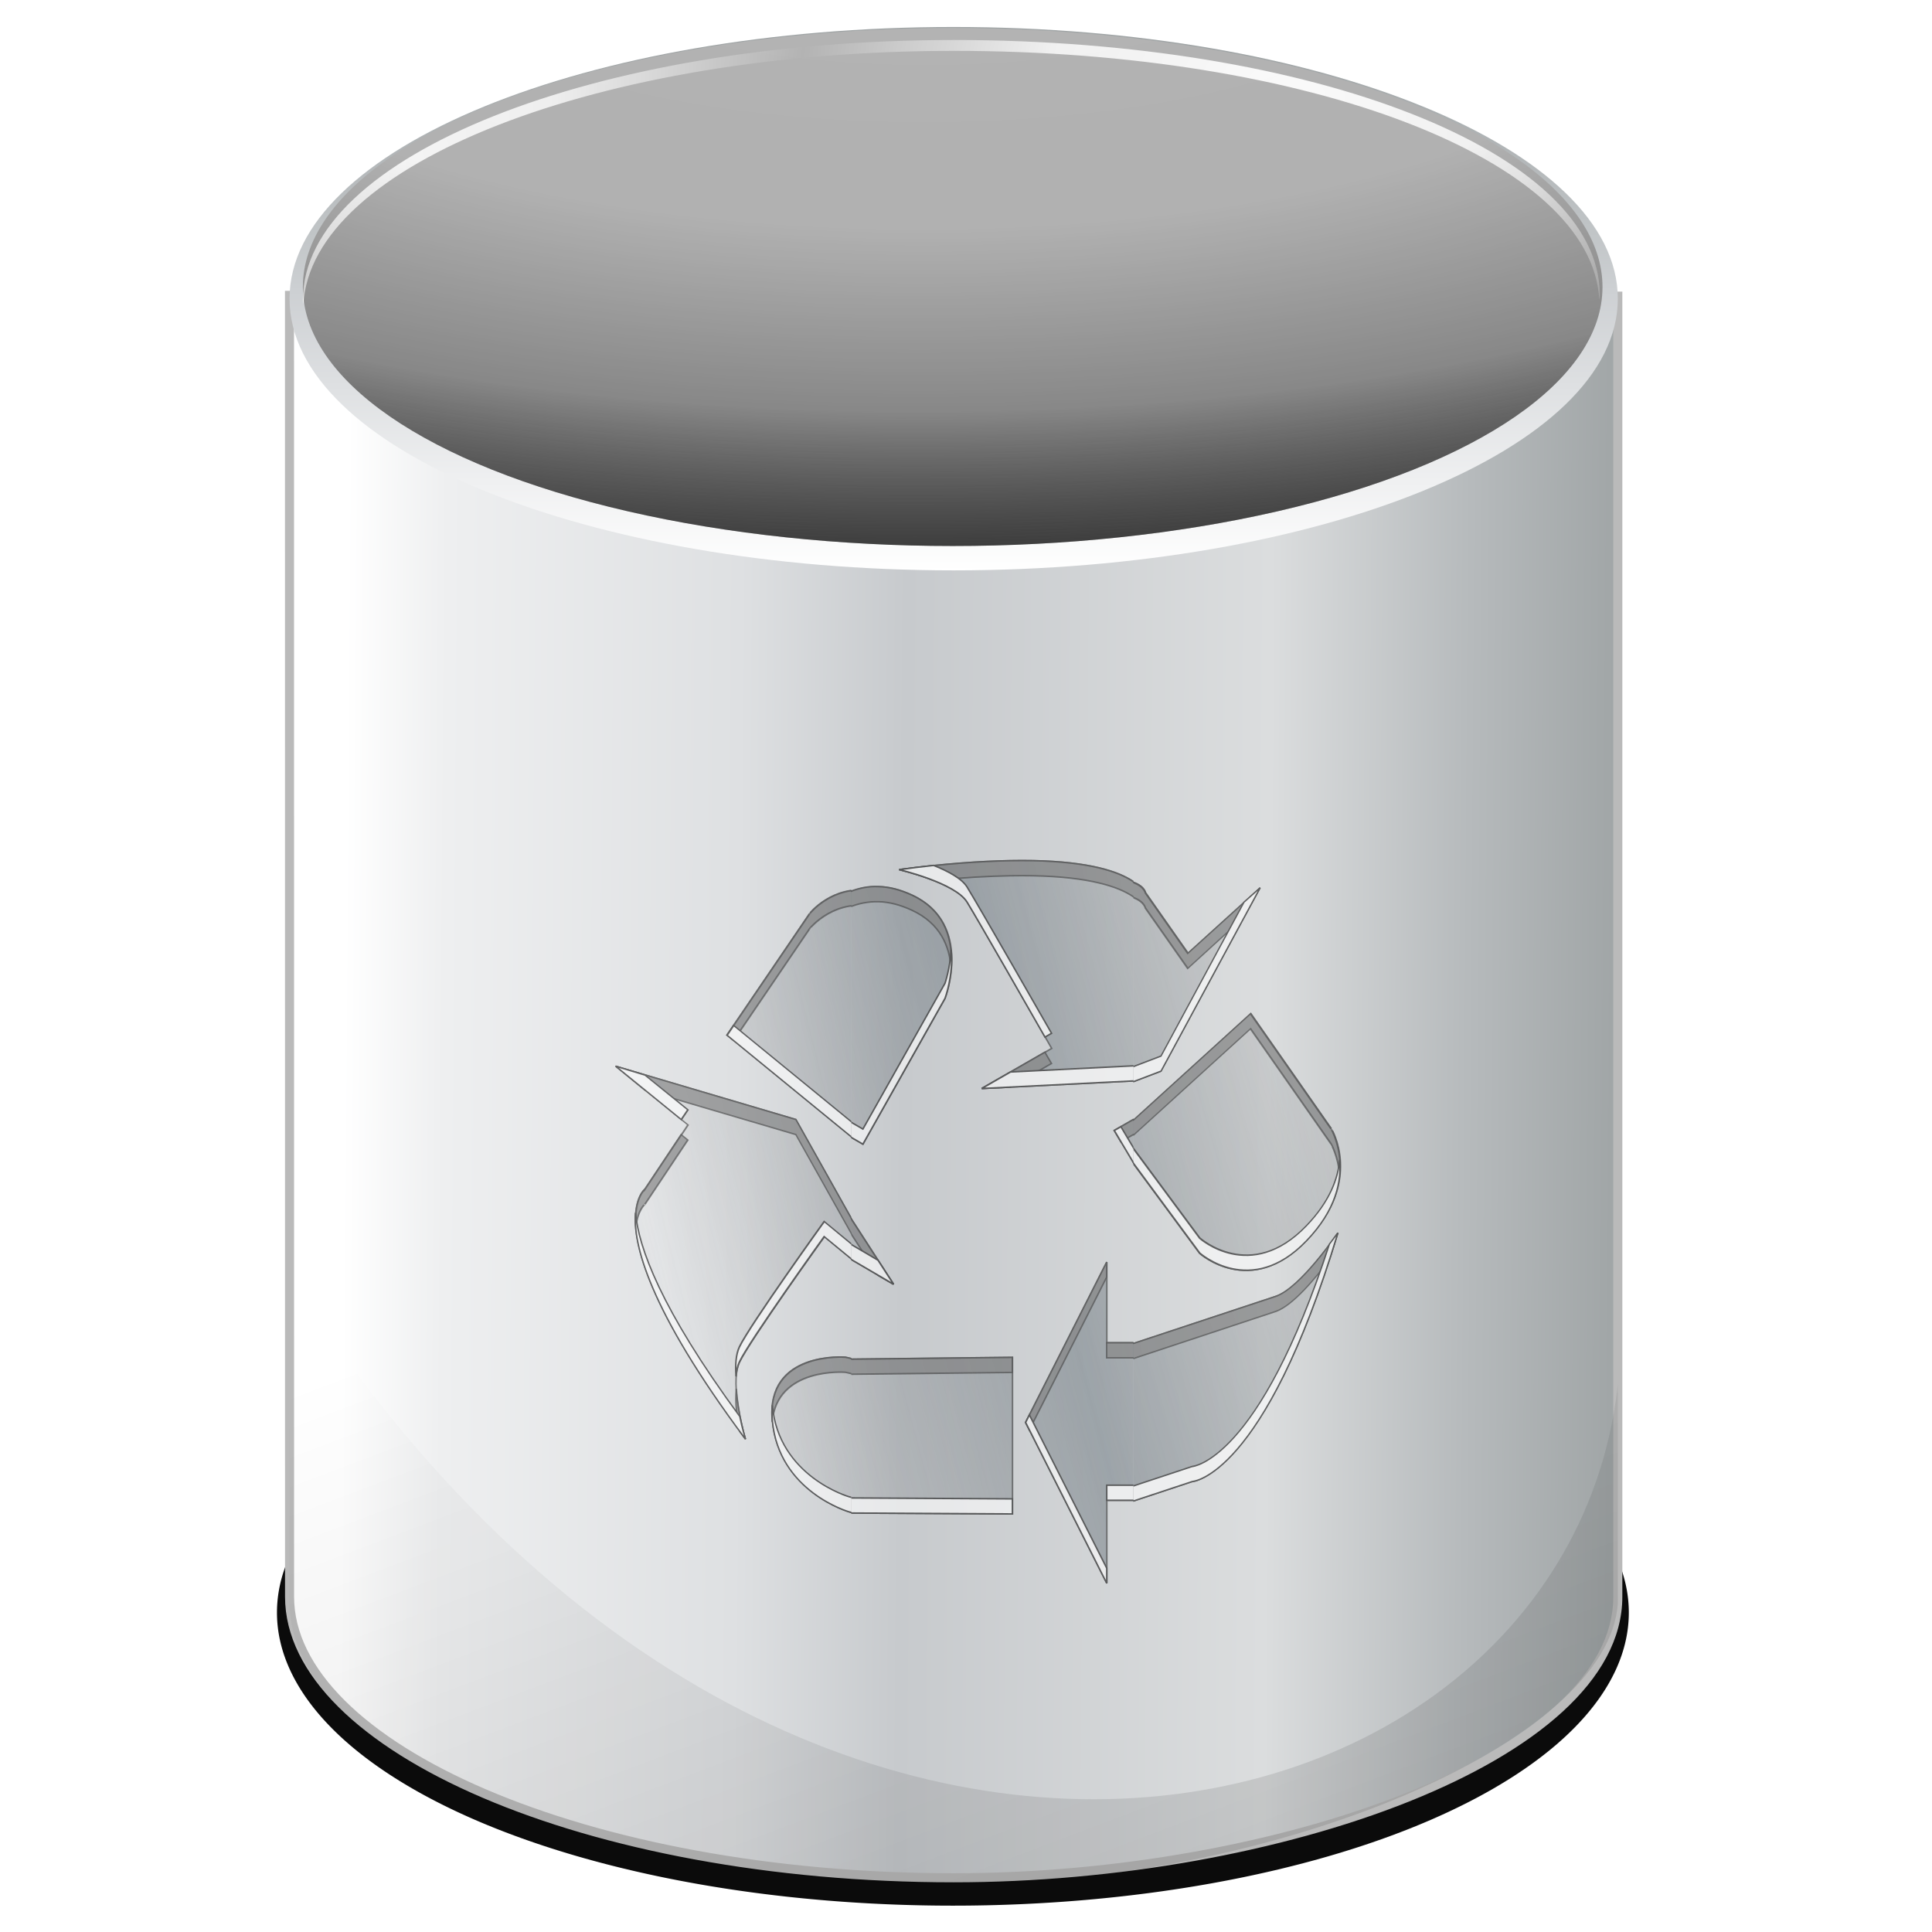 <?xml version="1.0" encoding="UTF-8" standalone="no"?>
<!-- Created with Inkscape (http://www.inkscape.org/) -->
<svg
   xmlns:dc="http://purl.org/dc/elements/1.1/"
   xmlns:cc="http://creativecommons.org/ns#"
   xmlns:rdf="http://www.w3.org/1999/02/22-rdf-syntax-ns#"
   xmlns:svg="http://www.w3.org/2000/svg"
   xmlns="http://www.w3.org/2000/svg"
   xmlns:xlink="http://www.w3.org/1999/xlink"
   xmlns:sodipodi="http://sodipodi.sourceforge.net/DTD/sodipodi-0.dtd"
   xmlns:inkscape="http://www.inkscape.org/namespaces/inkscape"
   width="128"
   height="128"
   id="svg13875"
   sodipodi:version="0.32"
   inkscape:version="0.46"
   version="1.0"
   sodipodi:docbase="/home/elmar/projekte/ImageMetadataViewer/src/de/elmar_baumann/imv/resource/icons/"
   sodipodi:docname="icon_rejected.svg"
   inkscape:output_extension="org.inkscape.output.svg.inkscape"
   inkscape:export-filename="/home/elmar/projekte/ImageMetadataViewer/src/de/elmar_baumann/imv/resource/icons/icon_rejected.png"
   inkscape:export-xdpi="11.25"
   inkscape:export-ydpi="11.25">
  <defs
     id="defs13877">
    <inkscape:perspective
       sodipodi:type="inkscape:persp3d"
       inkscape:vp_x="0 : 64 : 1"
       inkscape:vp_y="0 : 1000 : 0"
       inkscape:vp_z="128 : 64 : 1"
       inkscape:persp3d-origin="64 : 42.666667 : 1"
       id="perspective121" />
    <linearGradient
       y2="142.493"
       x2="181.016"
       y1="0"
       x1="181.016"
       gradientUnits="userSpaceOnUse"
       id="linearGradient3340">
      <stop
         id="stop3342"
         style="stop-color:#9fa4a5;stop-opacity:1;"
         offset="0" />
      <stop
         offset="0.124"
         style="stop-color:#b6babc;stop-opacity:1;"
         id="stop3344" />
      <stop
         id="stop3347"
         style="stop-color:#dbddde;stop-opacity:1;"
         offset="0.279" />
      <stop
         id="stop3349"
         style="stop-color:#c7cacd;stop-opacity:1;"
         offset="0.564" />
      <stop
         offset="0.693"
         style="stop-color:#dee0e2;stop-opacity:1;"
         id="stop3353" />
      <stop
         id="stop3355"
         style="stop-color:#eeeff0;stop-opacity:1;"
         offset="0.922" />
      <stop
         id="stop3351"
         style="stop-color:#ffffff;stop-opacity:1;"
         offset="1" />
    </linearGradient>
    <linearGradient
       id="linearGradient4393">
      <stop
         style="stop-color:#495761;stop-opacity:0.858;"
         offset="0"
         id="stop4395" />
      <stop
         style="stop-color:#555555;stop-opacity:0"
         offset="1"
         id="stop4397" />
    </linearGradient>
    <linearGradient
       id="linearGradient4307">
      <stop
         style="stop-color:#000000;stop-opacity:0;"
         offset="0"
         id="stop4309" />
      <stop
         id="stop4315"
         offset="0.5"
         style="stop-color:#000000;stop-opacity:0.025;" />
      <stop
         style="stop-color:#000000;stop-opacity:0.251;"
         offset="0.75"
         id="stop4317" />
      <stop
         style="stop-color:#2d2d2d;stop-opacity:1;"
         offset="1"
         id="stop4311" />
    </linearGradient>
    <linearGradient
       id="linearGradient4273">
      <stop
         style="stop-color:#ffffff;stop-opacity:1;"
         offset="0"
         id="stop4275" />
      <stop
         id="stop4474"
         offset="0.5"
         style="stop-color:#ffffff;stop-opacity:0.844;" />
      <stop
         style="stop-color:#ffffff;stop-opacity:0;"
         offset="1"
         id="stop4277" />
    </linearGradient>
    <linearGradient
       inkscape:collect="always"
       id="linearGradient4034">
      <stop
         style="stop-color:#000000;stop-opacity:1;"
         offset="0"
         id="stop4036" />
      <stop
         style="stop-color:#000000;stop-opacity:0;"
         offset="1"
         id="stop4038" />
    </linearGradient>
    <linearGradient
       id="linearGradient3207">
      <stop
         style="stop-color:#ffffff;stop-opacity:1;"
         offset="0"
         id="stop3209" />
      <stop
         style="stop-color:#ffffff;stop-opacity:0;"
         offset="1"
         id="stop3211" />
    </linearGradient>
    <linearGradient
       style="fill-opacity:1.0;fill:url(#linearGradient4680)"
       y2="291.213"
       x2="212.952"
       y1="252.209"
       x1="431.973"
       gradientUnits="userSpaceOnUse"
       id="linearGradient5228">
      <stop
         id="stop5230"
         style="stop-color:#555555;stop-opacity:0.759;"
         offset="0" />
      <stop
         id="stop5232"
         style="stop-color:#666666;stop-opacity:0.241;"
         offset="0.5" />
      <stop
         id="stop5234"
         style="stop-color:#333333;stop-opacity:0.81;"
         offset="0.899" />
    </linearGradient>
    <linearGradient
       id="XMLID_9_"
       gradientUnits="userSpaceOnUse"
       x1="103.431"
       y1="21.28"
       x2="24.57"
       y2="21.28"
       gradientTransform="translate(828,86.72)">
      <stop
         offset="0"
         style="stop-color:#1c1c1c;stop-opacity:1;"
         id="stop2429" />
      <stop
         offset="0.123"
         style="stop-color:#d9d9d9;stop-opacity:1;"
         id="stop2431" />
      <stop
         offset="0.276"
         style="stop-color:#a4a4a4;stop-opacity:1;"
         id="stop2433" />
      <stop
         id="stop4269"
         style="stop-color:#bbbbbb;stop-opacity:1;"
         offset="0.339" />
      <stop
         offset="0.402"
         style="stop-color:#b7b7b7;stop-opacity:1;"
         id="stop2435" />
      <stop
         offset="0.67"
         style="stop-color:#707070;stop-opacity:1;"
         id="stop2437" />
      <stop
         offset="1"
         style="stop-color:#b5b5b5;stop-opacity:1;"
         id="stop2439" />
    </linearGradient>
    <filter
       id="AI_Sfocatura_4">
      <feGaussianBlur
         stdDeviation="4"
         id="feGaussianBlur9" />
    </filter>
    <linearGradient
       id="linearGradient3699">
      <stop
         id="stop3701"
         offset="0"
         style="stop-color:#ffffff;stop-opacity:1;" />
      <stop
         id="stop3703"
         offset="1"
         style="stop-color:#ffffff;stop-opacity:0;" />
    </linearGradient>
    <linearGradient
       id="XMLID_24_"
       gradientUnits="userSpaceOnUse"
       x1="181.016"
       y1="0"
       x2="181.016"
       y2="142.493">
      <stop
         offset="0"
         style="stop-color:#9fa4a5;stop-opacity:1;"
         id="stop60" />
      <stop
         id="stop3336"
         style="stop-color:#b6babc;stop-opacity:1;"
         offset="0.227" />
      <stop
         offset="0.341"
         style="stop-color:#c1c5c7;stop-opacity:1;"
         id="stop3338" />
      <stop
         offset="0.455"
         style="stop-color:#cdd0d3;stop-opacity:1;"
         id="stop62" />
      <stop
         offset="1"
         style="stop-color:#ffffff;stop-opacity:1;"
         id="stop64" />
    </linearGradient>
    <linearGradient
       inkscape:collect="always"
       xlink:href="#XMLID_9_"
       id="linearGradient2339"
       gradientUnits="userSpaceOnUse"
       x1="355.757"
       y1="68"
       x2="18.556"
       y2="68" />
    <radialGradient
       inkscape:collect="always"
       xlink:href="#linearGradient3699"
       id="radialGradient3362"
       gradientUnits="userSpaceOnUse"
       gradientTransform="matrix(0.517,0,0,2.85,50.509,-495.841)"
       cx="104.53"
       cy="249.748"
       fx="104.53"
       fy="249.748"
       r="58.048" />
    <radialGradient
       inkscape:collect="always"
       xlink:href="#linearGradient3207"
       id="radialGradient19659"
       cx="39.005"
       cy="45.136"
       fx="39.005"
       fy="45.136"
       r="2"
       gradientTransform="matrix(1,0,0,13,0,-552)"
       gradientUnits="userSpaceOnUse" />
    <clipPath
       clipPathUnits="userSpaceOnUse"
       id="clipPath4108">
      <path
         style="fill:url(#linearGradient4112);fill-opacity:1"
         d="M 108,104 C 107.468,113.178 85.431,122.621 64,122.621 C 39.712,122.621 20.001,113.936 20,104 L 19.995,17.783 L 108,17.831 L 108,104 z"
         id="path4110"
         sodipodi:nodetypes="cssccc" />
    </clipPath>
    <filter
       inkscape:collect="always"
       id="filter4301">
      <feGaussianBlur
         inkscape:collect="always"
         stdDeviation="0.282"
         id="feGaussianBlur4303" />
    </filter>
    <radialGradient
       inkscape:collect="always"
       xlink:href="#linearGradient4307"
       id="radialGradient4313"
       cx="175.894"
       cy="-67.7"
       fx="177.797"
       fy="-130.232"
       r="162.459"
       gradientTransform="matrix(2.31,0,0,0.75,-235.121,67.92)"
       gradientUnits="userSpaceOnUse" />
    <filter
       inkscape:collect="always"
       id="filter3916">
      <feGaussianBlur
         inkscape:collect="always"
         stdDeviation="0.932"
         id="feGaussianBlur3918" />
    </filter>
    <filter
       inkscape:collect="always"
       x="-0.042"
       width="1.085"
       y="-0.127"
       height="1.254"
       id="filter4044">
      <feGaussianBlur
         inkscape:collect="always"
         stdDeviation="1.442"
         id="feGaussianBlur4046" />
    </filter>
    <clipPath
       clipPathUnits="userSpaceOnUse"
       id="clipPath4105">
      <rect
         style="opacity:1;fill:#000000;fill-opacity:0.955;stroke:none;stroke-width:1;stroke-linecap:round;stroke-linejoin:miter;stroke-miterlimit:4;stroke-dasharray:none;stroke-dashoffset:4.15;stroke-opacity:1"
         id="rect4107"
         width="18.693"
         height="105.56"
         x="-163.687"
         y="18.388"
         rx="1.097"
         ry="0.072" />
    </clipPath>
    <clipPath
       clipPathUnits="userSpaceOnUse"
       id="clipPath4109">
      <rect
         ry="0.072"
         rx="1.097"
         y="18.388"
         x="-144.994"
         height="105.56"
         width="18.693"
         id="rect4111"
         style="opacity:1;fill:#000000;fill-opacity:0.955;stroke:none;stroke-width:1;stroke-linecap:round;stroke-linejoin:miter;stroke-miterlimit:4;stroke-dasharray:none;stroke-dashoffset:4.15;stroke-opacity:1" />
    </clipPath>
    <clipPath
       clipPathUnits="userSpaceOnUse"
       id="clipPath4113">
      <rect
         style="opacity:1;fill:#000000;fill-opacity:0.955;stroke:none;stroke-width:1;stroke-linecap:round;stroke-linejoin:miter;stroke-miterlimit:4;stroke-dasharray:none;stroke-dashoffset:4.15;stroke-opacity:1"
         id="rect4115"
         width="18.693"
         height="105.56"
         x="-126.301"
         y="18.388"
         rx="1.097"
         ry="0.072" />
    </clipPath>
    <linearGradient
       inkscape:collect="always"
       xlink:href="#linearGradient4393"
       id="linearGradient4150"
       gradientUnits="userSpaceOnUse"
       spreadMethod="reflect"
       x1="-132.309"
       y1="72.059"
       x2="-107.104"
       y2="65.305" />
    <linearGradient
       inkscape:collect="always"
       xlink:href="#linearGradient4393"
       id="linearGradient4152"
       gradientUnits="userSpaceOnUse"
       spreadMethod="reflect"
       x1="-132.309"
       y1="72.059"
       x2="-107.104"
       y2="65.305" />
    <linearGradient
       inkscape:collect="always"
       xlink:href="#linearGradient4393"
       id="linearGradient4154"
       gradientUnits="userSpaceOnUse"
       spreadMethod="reflect"
       x1="-132.309"
       y1="72.059"
       x2="-107.104"
       y2="65.305" />
    <linearGradient
       inkscape:collect="always"
       xlink:href="#linearGradient4034"
       id="linearGradient4244"
       gradientUnits="userSpaceOnUse"
       x1="221.04"
       y1="507.973"
       x2="57.036"
       y2="75.506" />
    <radialGradient
       inkscape:collect="always"
       xlink:href="#linearGradient4273"
       id="radialGradient4339"
       gradientUnits="userSpaceOnUse"
       gradientTransform="matrix(0.76,9.598481e-3,-8.5005182e-3,0.673,19.825,14.671)"
       spreadMethod="reflect"
       cx="86.475"
       cy="-12.897"
       fx="86.475"
       fy="-12.897"
       r="42.959" />
    <linearGradient
       inkscape:collect="always"
       xlink:href="#XMLID_24_"
       id="linearGradient4349"
       gradientUnits="userSpaceOnUse"
       gradientTransform="matrix(0.252,0,0,0.253,17.604,1.788)"
       x1="181.016"
       y1="7.807"
       x2="181.016"
       y2="142.494" />
    <linearGradient
       inkscape:collect="always"
       xlink:href="#linearGradient5228"
       id="linearGradient4352"
       gradientUnits="userSpaceOnUse"
       gradientTransform="matrix(0.246,0,0,0.245,18.64,3.788)"
       x1="6.275"
       y1="142.494"
       x2="355.757"
       y2="142.494" />
    <linearGradient
       inkscape:collect="always"
       xlink:href="#linearGradient3340"
       id="linearGradient4359"
       gradientUnits="userSpaceOnUse"
       gradientTransform="matrix(0.252,0,0,0.253,17.604,88.408)"
       x1="356.948"
       y1="34.622"
       x2="19.775"
       y2="32.314" />
    <linearGradient
       id="linearGradient3880"
       inkscape:collect="always">
      <stop
         id="stop3882"
         offset="0"
         style="stop-color:black;stop-opacity:1;" />
      <stop
         id="stop3884"
         offset="1"
         style="stop-color:black;stop-opacity:0;" />
    </linearGradient>
    <linearGradient
       inkscape:collect="always"
       xlink:href="#linearGradient3880"
       id="linearGradient7073"
       gradientUnits="userSpaceOnUse"
       x1="53.777"
       y1="53.014"
       x2="34.244"
       y2="148.634" />
    <linearGradient
       inkscape:collect="always"
       xlink:href="#linearGradient3880"
       id="linearGradient7358"
       gradientUnits="userSpaceOnUse"
       x1="53.777"
       y1="53.014"
       x2="34.244"
       y2="148.634" />
  </defs>
  <sodipodi:namedview
     id="base"
     pagecolor="#ffffff"
     bordercolor="#666666"
     borderopacity="1.0"
     gridtolerance="50"
     guidetolerance="10"
     objecttolerance="10"
     inkscape:pageopacity="0.0"
     inkscape:pageshadow="2"
     inkscape:zoom="2.0029742"
     inkscape:cx="-19.595245"
     inkscape:cy="80.103416"
     inkscape:document-units="px"
     inkscape:current-layer="layer1"
     width="128px"
     height="128px"
     inkscape:window-width="1280"
     inkscape:window-height="940"
     inkscape:window-x="132"
     inkscape:window-y="83"
     showguides="true"
     inkscape:guide-bbox="true"
     showgrid="false"
     inkscape:grid-bbox="false"
     inkscape:grid-points="true"
     inkscape:showpageshadow="false">
    <inkscape:grid
       type="xygrid"
       id="grid2831"
       spacingx="4px"
       spacingy="4px"
       empspacing="2" />
    <inkscape:grid
       id="GridFromPre046Settings"
       type="xygrid"
       originx="0px"
       originy="0px"
       spacingx="4px"
       spacingy="4px"
       color="#0000ff"
       empcolor="#0000ff"
       opacity="0.2"
       empopacity="0.4"
       empspacing="0" />
  </sodipodi:namedview>
  <g
     inkscape:label="Layer 1"
     inkscape:groupmode="layer"
     id="layer1"
     style="display:inline">
    <g
       style="opacity:0.8;fill:url(#radialGradient3362);fill-opacity:1;filter:url(#AI_Sfocatura_4)"
       id="g3342"
       transform="matrix(-0.195,0,0,0.232,306.023,-15.796)">
      <linearGradient
         y2="210.496"
         x2="177.47"
         y1="279.502"
         x1="15.453"
         gradientUnits="userSpaceOnUse"
         id="linearGradient3344">
        <stop
           id="stop3346"
           style="stop-color:#000000;fill-opacity:1.0;fill:url(#radialGradient3697)"
           offset="0.047" />
        <stop
           id="stop3348"
           style="stop-color:#353535;fill-opacity:1.0;fill:url(#radialGradient3697)"
           offset="0.19" />
        <stop
           id="stop3350"
           style="stop-color:#838383;fill-opacity:1.0;fill:url(#radialGradient3697)"
           offset="0.417" />
        <stop
           id="stop3352"
           style="stop-color:#BDBDBD;fill-opacity:1.0;fill:url(#radialGradient3697)"
           offset="0.605" />
        <stop
           id="stop3354"
           style="stop-color:#E1E1E1;fill-opacity:1.0;fill:url(#radialGradient3697)"
           offset="0.743" />
        <stop
           id="stop3356"
           style="stop-color:#EEEEEE;fill-opacity:1.0;fill:url(#radialGradient3697)"
           offset="0.817" />
        <stop
           id="stop3358"
           style="stop-color:#000000;fill-opacity:1.0;fill:url(#radialGradient3697)"
           offset="1" />
      </linearGradient>
    </g>
    <path
       sodipodi:type="arc"
       style="opacity:1;fill:url(#radialGradient19659);fill-opacity:1;fill-rule:evenodd;stroke:none;stroke-width:3;stroke-linecap:round;stroke-linejoin:round;stroke-miterlimit:4;stroke-dasharray:none;stroke-opacity:1"
       id="path19270"
       sodipodi:cx="36"
       sodipodi:cy="46"
       sodipodi:rx="0"
       sodipodi:ry="26"
       d="M 36,46 A 0,26 0 1 1 36,46 A 0,26 0 1 1 36,46 z"
       transform="matrix(0.465,0.355,-0.806,0.83,106.337,-22.984)" />
    <path
       sodipodi:type="arc"
       style="fill:#000000;fill-opacity:0.955;stroke:none;stroke-width:1;stroke-linecap:round;stroke-linejoin:miter;stroke-miterlimit:4;stroke-dasharray:none;stroke-dashoffset:4.15;stroke-opacity:1;filter:url(#filter4044)"
       id="path3922"
       sodipodi:cx="60.820847"
       sodipodi:cy="110.8877"
       sodipodi:rx="40.822128"
       sodipodi:ry="13.607376"
       d="M 101.643,110.888 A 40.822,13.607 0 1 1 19.999,110.888 A 40.822,13.607 0 1 1 101.643,110.888 z"
       transform="matrix(1.097,0,0,1.427,-3.589,-51.4)" />
    <path
       sodipodi:nodetypes="csssc"
       id="path4081"
       d="M 106.184,21.257 C 106.184,30.9 86.92,38.727 63.184,38.727 C 39.448,38.727 20.184,30.9 20.184,21.257 C 20.184,11.614 39.434,3.788 63.17,3.788 C 86.906,3.788 106.184,11.614 106.184,21.257 z"
       style="fill:url(#linearGradient4352);fill-opacity:1" />
    <path
       sodipodi:nodetypes="cssccc"
       id="path2821"
       d="M 107.184,105.788 C 107.184,116.424 84.615,124.408 63.184,124.408 C 38.896,124.408 19.185,115.724 19.184,105.788 L 19.18,19.57 L 107.184,19.619 L 107.184,105.788 z"
       style="fill:url(#linearGradient4359);fill-opacity:1;stroke:#bababa;stroke-width:0.6;stroke-miterlimit:4;stroke-dasharray:none;stroke-opacity:1" />
    <path
       style="fill:url(#linearGradient4349);fill-opacity:1"
       d="M 107.184,19.788 C 107.184,29.724 87.472,37.788 63.184,37.788 C 38.896,37.788 19.184,29.724 19.184,19.788 C 19.184,9.852 38.881,1.788 63.169,1.788 C 87.457,1.788 107.184,9.852 107.184,19.788 z"
       id="ellipse2523"
       sodipodi:nodetypes="csssc" />
    <ellipse
       transform="matrix(0.265,0,0,0.286,15.148,-0.434)"
       cx="181.016"
       cy="68"
       rx="162.459"
       ry="60"
       id="ellipse83"
       style="fill:url(#linearGradient2339)"
       sodipodi:cx="181.01601"
       sodipodi:cy="68"
       sodipodi:rx="162.459"
       sodipodi:ry="60" />
    <path
       style="fill:url(#radialGradient4339);fill-opacity:1;stroke:none;filter:url(#filter4301)"
       d="M 63.197,2.65 C 39.4,2.65 20.072,10.361 20.072,19.838 C 20.072,19.954 20.098,20.065 20.104,20.181 C 20.57,10.866 39.692,3.369 63.197,3.369 C 86.702,3.369 105.493,10.566 105.96,19.881 C 105.966,19.765 105.991,19.654 105.991,19.538 C 105.991,10.061 86.995,2.65 63.197,2.65 z"
       id="ellipse4005"
       sodipodi:nodetypes="cscscsc" />
    <path
       style="fill:url(#linearGradient4244);fill-opacity:1;fill-rule:evenodd;stroke:none;stroke-width:1px;stroke-linecap:butt;stroke-linejoin:miter;stroke-opacity:1;filter:url(#filter3916)"
       d="M 14.849,103.958 C 33.935,149.33 113.592,170.949 111.016,104.665 C 108.052,104.834 108.226,83.239 108.18,86.587 C 107.698,121.789 48.873,136.143 16,75.506 L 14.849,103.958 z"
       id="path4024"
       sodipodi:nodetypes="ccscc"
       clip-path="url(#clipPath4108)"
       mask="none"
       transform="translate(-0.816,2.208)" />
    <g
       id="g4135"
       transform="translate(-1.749,3.196)"
       style="stroke:#000000;stroke-width:0.1;stroke-miterlimit:4;stroke-dasharray:none;stroke-opacity:1">
      <g
         id="g4121"
         style="stroke:#000000;stroke-width:0.1;stroke-miterlimit:4;stroke-dasharray:none;stroke-opacity:1">
        <g
           id="g4401"
           transform="matrix(1,-0.331,0,1,203.143,-36.056)"
           style="opacity:0.569;stroke:#000000;stroke-width:0.1;stroke-miterlimit:4;stroke-dasharray:none;stroke-opacity:1"
           clip-path="url(#clipPath4113)">
          <path
             id="path2664"
             d="M -134.469,48.125 C -136.448,48.163 -138.867,48.33 -141.812,48.719 C -141.812,48.719 -138.088,49.594 -137.312,50.875 C -136.529,52.144 -131.719,60.562 -131.719,60.562 L -136.344,63.219 L -124.469,62.625 L -117.906,52.656 L -122.688,55.406 L -125.5,50.469 C -125.5,50.469 -125.894,47.96 -134.469,48.125 z M -143.156,49.844 C -146.056,49.765 -147.75,52.344 -147.75,52.344 L -153.219,61.688 L -144.219,66.906 L -138.781,57.25 C -138.781,57.25 -136.86,52.312 -140.969,50.406 C -141.762,50.04 -142.487,49.862 -143.156,49.844 z M -118.531,60.781 L -127.562,66 L -121.906,75.531 C -121.906,75.531 -118.535,79.68 -114.844,77.062 C -111.037,74.374 -113.188,70.187 -113.188,70.188 L -118.531,60.781 z M -160.594,65.5 L -155.812,68.25 L -158.656,73.188 C -158.656,73.187 -162.346,76.752 -152,88.156 C -152,88.156 -153.094,84.807 -152.406,83.156 C -151.706,81.521 -146.781,73.5 -146.781,73.5 L -142.188,76.188 L -148.656,66.188 L -160.594,65.5 z M -128.062,74.719 L -133.438,85.344 L -128.062,96 L -128.062,90.5 L -122.406,90.5 C -122.406,90.5 -117.651,91.829 -112.75,77.219 C -112.75,77.219 -115.228,80.062 -116.875,80.062 C -118.522,80.063 -128.062,80.062 -128.062,80.062 L -128.062,74.719 z M -134.312,81.031 L -145.375,81.156 C -145.375,81.156 -150.636,81.985 -150.219,86.5 C -149.801,91.126 -145.125,91.344 -145.125,91.344 L -134.312,91.406 L -134.312,81.031 z"
             style="opacity:0.8;fill:url(#linearGradient4150);fill-opacity:1;stroke:#000000;stroke-width:0.1;stroke-miterlimit:4;stroke-dasharray:none;stroke-opacity:1" />
          <path
             id="path4383"
             d="M -134.481,48.125 C -136.46,48.163 -138.88,48.33 -141.825,48.719 C -141.825,48.719 -140.665,48.98 -139.512,49.438 C -137.581,49.239 -135.916,49.153 -134.481,49.125 C -125.906,48.96 -125.513,51.469 -125.513,51.469 L -122.7,56.406 L -118.981,54.25 L -117.919,52.656 L -122.7,55.406 L -125.513,50.469 C -125.513,50.469 -125.906,47.96 -134.481,48.125 z M -143.7,49.844 C -146.275,50.062 -147.763,52.344 -147.762,52.344 L -153.231,61.688 L -152.794,61.938 L -147.762,53.344 C -147.763,53.344 -146.068,50.765 -143.169,50.844 C -142.5,50.862 -141.775,51.04 -140.981,51.406 C -139.084,52.286 -138.496,53.799 -138.387,55.188 C -138.27,53.6 -138.609,51.506 -140.981,50.406 C -141.775,50.04 -142.5,49.862 -143.169,49.844 C -143.35,49.839 -143.528,49.829 -143.7,49.844 z M -118.544,60.781 L -127.575,66 L -127.138,66.75 L -118.544,61.781 L -113.2,71.188 C -113.2,71.187 -112.743,72.14 -112.638,73.406 C -112.468,71.658 -113.2,70.187 -113.2,70.188 L -118.544,60.781 z M -132.169,60.812 L -136.356,63.219 L -134.45,63.125 L -131.731,61.562 C -131.731,61.562 -132.103,60.928 -132.169,60.812 z M -160.606,65.5 L -158.669,66.625 L -148.669,67.188 L -143.231,75.594 L -142.2,76.188 L -148.669,66.188 L -160.606,65.5 z M -156.262,69 L -158.669,73.188 C -158.669,73.187 -159.402,73.939 -159.262,75.812 C -159.139,74.664 -158.669,74.187 -158.669,74.188 L -155.825,69.25 L -156.262,69 z M -128.075,74.719 L -133.45,85.344 L -133.2,85.844 L -128.075,75.719 L -128.075,74.719 z M -112.763,77.219 C -112.763,77.219 -115.241,80.062 -116.888,80.062 C -118.534,80.063 -128.075,80.062 -128.075,80.062 L -128.075,81.062 C -128.075,81.062 -118.534,81.063 -116.888,81.062 C -115.717,81.062 -114.147,79.643 -113.325,78.812 C -113.135,78.292 -112.953,77.787 -112.763,77.219 z M -134.325,81.031 L -145.387,81.156 C -145.387,81.156 -150.649,81.985 -150.231,86.5 C -150.228,86.533 -150.235,86.562 -150.231,86.594 C -149.926,82.867 -145.387,82.156 -145.387,82.156 L -134.325,82.031 L -134.325,81.031 z M -152.606,84.969 C -152.709,85.872 -152.571,86.907 -152.387,87.75 C -152.261,87.892 -152.144,88.012 -152.012,88.156 C -152.012,88.156 -152.519,86.518 -152.606,84.969 z"
             style="opacity:0.8;fill:#555555;stroke:#000000;stroke-width:0.1;stroke-miterlimit:4;stroke-dasharray:none;stroke-opacity:1" />
          <path
             id="path4388"
             d="M -139.537,48.438 C -140.268,48.513 -141.011,48.612 -141.819,48.719 C -141.819,48.719 -138.094,49.594 -137.319,50.875 C -136.603,52.035 -132.86,58.592 -132.162,59.812 L -131.725,59.562 C -131.725,59.562 -136.535,51.144 -137.319,49.875 C -137.664,49.304 -138.611,48.806 -139.537,48.438 z M -117.912,52.656 L -118.975,53.25 L -124.475,61.625 L -134.444,62.125 L -136.35,63.219 L -124.475,62.625 L -117.912,52.656 z M -138.381,54.031 C -138.446,55.269 -138.787,56.25 -138.787,56.25 L -144.225,65.906 L -152.787,60.938 L -153.225,61.688 L -144.225,66.906 L -138.787,57.25 C -138.787,57.25 -138.204,55.713 -138.381,54.031 z M -160.6,65.5 L -156.256,68 L -155.819,67.25 L -158.662,65.625 L -160.6,65.5 z M -127.131,65.75 L -127.569,66 L -121.912,75.531 C -121.912,75.531 -118.541,79.68 -114.85,77.062 C -112.839,75.642 -112.513,73.825 -112.631,72.406 C -112.749,73.62 -113.29,74.961 -114.85,76.062 C -118.541,78.68 -121.912,74.531 -121.912,74.531 L -127.131,65.75 z M -146.787,72.5 C -146.787,72.5 -151.712,80.521 -152.412,82.156 C -152.639,82.699 -152.688,83.426 -152.631,84.156 C -152.605,83.79 -152.533,83.445 -152.412,83.156 C -151.712,81.521 -146.787,73.5 -146.787,73.5 L -142.194,76.188 L -143.225,74.594 L -146.787,72.5 z M -159.287,74.906 C -159.459,76.953 -158.473,81.029 -152.006,88.156 C -152.006,88.156 -152.211,87.532 -152.381,86.75 C -157.636,80.857 -159.093,77.115 -159.287,74.906 z M -112.756,77.219 C -112.756,77.219 -113,77.458 -113.319,77.781 C -118.016,90.693 -122.412,89.5 -122.412,89.5 L -128.069,89.5 L -128.069,90.5 L -122.412,90.5 C -122.412,90.5 -117.657,91.829 -112.756,77.219 z M -133.194,84.844 L -133.444,85.344 L -128.069,96 L -128.069,95 L -133.194,84.844 z M -150.225,85.5 C -150.257,85.812 -150.258,86.144 -150.225,86.5 C -149.807,91.126 -145.131,91.344 -145.131,91.344 L -134.319,91.406 L -134.319,90.406 L -145.131,90.344 C -145.131,90.344 -149.807,90.126 -150.225,85.5 z"
             style="opacity:1;fill:#ffffff;fill-opacity:1;stroke:#000000;stroke-width:0.1;stroke-miterlimit:4;stroke-dasharray:none;stroke-opacity:1" />
        </g>
        <g
           style="opacity:0.569;stroke:#000000;stroke-width:0.1;stroke-miterlimit:4;stroke-dasharray:none;stroke-opacity:1"
           transform="translate(203.143,5.701)"
           id="g4088"
           clip-path="url(#clipPath4109)">
          <path
             style="opacity:0.8;fill:url(#linearGradient4152);fill-opacity:1;stroke:#000000;stroke-width:0.1;stroke-miterlimit:4;stroke-dasharray:none;stroke-opacity:1"
             d="M -134.469,48.125 C -136.448,48.163 -138.867,48.33 -141.812,48.719 C -141.812,48.719 -138.088,49.594 -137.312,50.875 C -136.529,52.144 -131.719,60.562 -131.719,60.562 L -136.344,63.219 L -124.469,62.625 L -117.906,52.656 L -122.688,55.406 L -125.5,50.469 C -125.5,50.469 -125.894,47.96 -134.469,48.125 z M -143.156,49.844 C -146.056,49.765 -147.75,52.344 -147.75,52.344 L -153.219,61.688 L -144.219,66.906 L -138.781,57.25 C -138.781,57.25 -136.86,52.312 -140.969,50.406 C -141.762,50.04 -142.487,49.862 -143.156,49.844 z M -118.531,60.781 L -127.562,66 L -121.906,75.531 C -121.906,75.531 -118.535,79.68 -114.844,77.062 C -111.037,74.374 -113.188,70.187 -113.188,70.188 L -118.531,60.781 z M -160.594,65.5 L -155.812,68.25 L -158.656,73.188 C -158.656,73.187 -162.346,76.752 -152,88.156 C -152,88.156 -153.094,84.807 -152.406,83.156 C -151.706,81.521 -146.781,73.5 -146.781,73.5 L -142.188,76.188 L -148.656,66.188 L -160.594,65.5 z M -128.062,74.719 L -133.438,85.344 L -128.062,96 L -128.062,90.5 L -122.406,90.5 C -122.406,90.5 -117.651,91.829 -112.75,77.219 C -112.75,77.219 -115.228,80.062 -116.875,80.062 C -118.522,80.063 -128.062,80.062 -128.062,80.062 L -128.062,74.719 z M -134.312,81.031 L -145.375,81.156 C -145.375,81.156 -150.636,81.985 -150.219,86.5 C -149.801,91.126 -145.125,91.344 -145.125,91.344 L -134.312,91.406 L -134.312,81.031 z"
             id="path4090" />
          <path
             style="opacity:0.8;fill:#555555;stroke:#000000;stroke-width:0.1;stroke-miterlimit:4;stroke-dasharray:none;stroke-opacity:1"
             d="M -134.481,48.125 C -136.46,48.163 -138.88,48.33 -141.825,48.719 C -141.825,48.719 -140.665,48.98 -139.512,49.438 C -137.581,49.239 -135.916,49.153 -134.481,49.125 C -125.906,48.96 -125.513,51.469 -125.513,51.469 L -122.7,56.406 L -118.981,54.25 L -117.919,52.656 L -122.7,55.406 L -125.513,50.469 C -125.513,50.469 -125.906,47.96 -134.481,48.125 z M -143.7,49.844 C -146.275,50.062 -147.763,52.344 -147.762,52.344 L -153.231,61.688 L -152.794,61.938 L -147.762,53.344 C -147.763,53.344 -146.068,50.765 -143.169,50.844 C -142.5,50.862 -141.775,51.04 -140.981,51.406 C -139.084,52.286 -138.496,53.799 -138.387,55.188 C -138.27,53.6 -138.609,51.506 -140.981,50.406 C -141.775,50.04 -142.5,49.862 -143.169,49.844 C -143.35,49.839 -143.528,49.829 -143.7,49.844 z M -118.544,60.781 L -127.575,66 L -127.138,66.75 L -118.544,61.781 L -113.2,71.188 C -113.2,71.187 -112.743,72.14 -112.638,73.406 C -112.468,71.658 -113.2,70.187 -113.2,70.188 L -118.544,60.781 z M -132.169,60.812 L -136.356,63.219 L -134.45,63.125 L -131.731,61.562 C -131.731,61.562 -132.103,60.928 -132.169,60.812 z M -160.606,65.5 L -158.669,66.625 L -148.669,67.188 L -143.231,75.594 L -142.2,76.188 L -148.669,66.188 L -160.606,65.5 z M -156.262,69 L -158.669,73.188 C -158.669,73.187 -159.402,73.939 -159.262,75.812 C -159.139,74.664 -158.669,74.187 -158.669,74.188 L -155.825,69.25 L -156.262,69 z M -128.075,74.719 L -133.45,85.344 L -133.2,85.844 L -128.075,75.719 L -128.075,74.719 z M -112.763,77.219 C -112.763,77.219 -115.241,80.062 -116.888,80.062 C -118.534,80.063 -128.075,80.062 -128.075,80.062 L -128.075,81.062 C -128.075,81.062 -118.534,81.063 -116.888,81.062 C -115.717,81.062 -114.147,79.643 -113.325,78.812 C -113.135,78.292 -112.953,77.787 -112.763,77.219 z M -134.325,81.031 L -145.387,81.156 C -145.387,81.156 -150.649,81.985 -150.231,86.5 C -150.228,86.533 -150.235,86.562 -150.231,86.594 C -149.926,82.867 -145.387,82.156 -145.387,82.156 L -134.325,82.031 L -134.325,81.031 z M -152.606,84.969 C -152.709,85.872 -152.571,86.907 -152.387,87.75 C -152.261,87.892 -152.144,88.012 -152.012,88.156 C -152.012,88.156 -152.519,86.518 -152.606,84.969 z"
             id="path4092" />
          <path
             style="opacity:1;fill:#ffffff;fill-opacity:1;stroke:#000000;stroke-width:0.1;stroke-miterlimit:4;stroke-dasharray:none;stroke-opacity:1"
             d="M -139.537,48.438 C -140.268,48.513 -141.011,48.612 -141.819,48.719 C -141.819,48.719 -138.094,49.594 -137.319,50.875 C -136.603,52.035 -132.86,58.592 -132.162,59.812 L -131.725,59.562 C -131.725,59.562 -136.535,51.144 -137.319,49.875 C -137.664,49.304 -138.611,48.806 -139.537,48.438 z M -117.912,52.656 L -118.975,53.25 L -124.475,61.625 L -134.444,62.125 L -136.35,63.219 L -124.475,62.625 L -117.912,52.656 z M -138.381,54.031 C -138.446,55.269 -138.787,56.25 -138.787,56.25 L -144.225,65.906 L -152.787,60.938 L -153.225,61.688 L -144.225,66.906 L -138.787,57.25 C -138.787,57.25 -138.204,55.713 -138.381,54.031 z M -160.6,65.5 L -156.256,68 L -155.819,67.25 L -158.662,65.625 L -160.6,65.5 z M -127.131,65.75 L -127.569,66 L -121.912,75.531 C -121.912,75.531 -118.541,79.68 -114.85,77.062 C -112.839,75.642 -112.513,73.825 -112.631,72.406 C -112.749,73.62 -113.29,74.961 -114.85,76.062 C -118.541,78.68 -121.912,74.531 -121.912,74.531 L -127.131,65.75 z M -146.787,72.5 C -146.787,72.5 -151.712,80.521 -152.412,82.156 C -152.639,82.699 -152.688,83.426 -152.631,84.156 C -152.605,83.79 -152.533,83.445 -152.412,83.156 C -151.712,81.521 -146.787,73.5 -146.787,73.5 L -142.194,76.188 L -143.225,74.594 L -146.787,72.5 z M -159.287,74.906 C -159.459,76.953 -158.473,81.029 -152.006,88.156 C -152.006,88.156 -152.211,87.532 -152.381,86.75 C -157.636,80.857 -159.093,77.115 -159.287,74.906 z M -112.756,77.219 C -112.756,77.219 -113,77.458 -113.319,77.781 C -118.016,90.693 -122.412,89.5 -122.412,89.5 L -128.069,89.5 L -128.069,90.5 L -122.412,90.5 C -122.412,90.5 -117.657,91.829 -112.756,77.219 z M -133.194,84.844 L -133.444,85.344 L -128.069,96 L -128.069,95 L -133.194,84.844 z M -150.225,85.5 C -150.257,85.812 -150.258,86.144 -150.225,86.5 C -149.807,91.126 -145.131,91.344 -145.131,91.344 L -134.319,91.406 L -134.319,90.406 L -145.131,90.344 C -145.131,90.344 -149.807,90.126 -150.225,85.5 z"
             id="path4095" />
        </g>
      </g>
      <g
         clip-path="url(#clipPath4105)"
         style="opacity:0.569;stroke:#000000;stroke-width:0.1;stroke-miterlimit:4;stroke-dasharray:none;stroke-opacity:1"
         transform="matrix(1,0.238,0,1,203.143,40.168)"
         id="g4097">
        <path
           style="opacity:0.8;fill:url(#linearGradient4154);fill-opacity:1;stroke:#000000;stroke-width:0.1;stroke-miterlimit:4;stroke-dasharray:none;stroke-opacity:1"
           d="M -134.469,48.125 C -136.448,48.163 -138.867,48.33 -141.812,48.719 C -141.812,48.719 -138.088,49.594 -137.312,50.875 C -136.529,52.144 -131.719,60.562 -131.719,60.562 L -136.344,63.219 L -124.469,62.625 L -117.906,52.656 L -122.688,55.406 L -125.5,50.469 C -125.5,50.469 -125.894,47.96 -134.469,48.125 z M -143.156,49.844 C -146.056,49.765 -147.75,52.344 -147.75,52.344 L -153.219,61.688 L -144.219,66.906 L -138.781,57.25 C -138.781,57.25 -136.86,52.312 -140.969,50.406 C -141.762,50.04 -142.487,49.862 -143.156,49.844 z M -118.531,60.781 L -127.562,66 L -121.906,75.531 C -121.906,75.531 -118.535,79.68 -114.844,77.062 C -111.037,74.374 -113.188,70.187 -113.188,70.188 L -118.531,60.781 z M -160.594,65.5 L -155.812,68.25 L -158.656,73.188 C -158.656,73.187 -162.346,76.752 -152,88.156 C -152,88.156 -153.094,84.807 -152.406,83.156 C -151.706,81.521 -146.781,73.5 -146.781,73.5 L -142.188,76.188 L -148.656,66.188 L -160.594,65.5 z M -128.062,74.719 L -133.438,85.344 L -128.062,96 L -128.062,90.5 L -122.406,90.5 C -122.406,90.5 -117.651,91.829 -112.75,77.219 C -112.75,77.219 -115.228,80.062 -116.875,80.062 C -118.522,80.063 -128.062,80.062 -128.062,80.062 L -128.062,74.719 z M -134.312,81.031 L -145.375,81.156 C -145.375,81.156 -150.636,81.985 -150.219,86.5 C -149.801,91.126 -145.125,91.344 -145.125,91.344 L -134.312,91.406 L -134.312,81.031 z"
           id="path4099" />
        <path
           style="opacity:0.8;fill:#555555;stroke:#000000;stroke-width:0.1;stroke-miterlimit:4;stroke-dasharray:none;stroke-opacity:1"
           d="M -134.481,48.125 C -136.46,48.163 -138.88,48.33 -141.825,48.719 C -141.825,48.719 -140.665,48.98 -139.512,49.438 C -137.581,49.239 -135.916,49.153 -134.481,49.125 C -125.906,48.96 -125.513,51.469 -125.513,51.469 L -122.7,56.406 L -118.981,54.25 L -117.919,52.656 L -122.7,55.406 L -125.513,50.469 C -125.513,50.469 -125.906,47.96 -134.481,48.125 z M -143.7,49.844 C -146.275,50.062 -147.763,52.344 -147.762,52.344 L -153.231,61.688 L -152.794,61.938 L -147.762,53.344 C -147.763,53.344 -146.068,50.765 -143.169,50.844 C -142.5,50.862 -141.775,51.04 -140.981,51.406 C -139.084,52.286 -138.496,53.799 -138.387,55.188 C -138.27,53.6 -138.609,51.506 -140.981,50.406 C -141.775,50.04 -142.5,49.862 -143.169,49.844 C -143.35,49.839 -143.528,49.829 -143.7,49.844 z M -118.544,60.781 L -127.575,66 L -127.138,66.75 L -118.544,61.781 L -113.2,71.188 C -113.2,71.187 -112.743,72.14 -112.638,73.406 C -112.468,71.658 -113.2,70.187 -113.2,70.188 L -118.544,60.781 z M -132.169,60.812 L -136.356,63.219 L -134.45,63.125 L -131.731,61.562 C -131.731,61.562 -132.103,60.928 -132.169,60.812 z M -160.606,65.5 L -158.669,66.625 L -148.669,67.188 L -143.231,75.594 L -142.2,76.188 L -148.669,66.188 L -160.606,65.5 z M -156.262,69 L -158.669,73.188 C -158.669,73.187 -159.402,73.939 -159.262,75.812 C -159.139,74.664 -158.669,74.187 -158.669,74.188 L -155.825,69.25 L -156.262,69 z M -128.075,74.719 L -133.45,85.344 L -133.2,85.844 L -128.075,75.719 L -128.075,74.719 z M -112.763,77.219 C -112.763,77.219 -115.241,80.062 -116.888,80.062 C -118.534,80.063 -128.075,80.062 -128.075,80.062 L -128.075,81.062 C -128.075,81.062 -118.534,81.063 -116.888,81.062 C -115.717,81.062 -114.147,79.643 -113.325,78.812 C -113.135,78.292 -112.953,77.787 -112.763,77.219 z M -134.325,81.031 L -145.387,81.156 C -145.387,81.156 -150.649,81.985 -150.231,86.5 C -150.228,86.533 -150.235,86.562 -150.231,86.594 C -149.926,82.867 -145.387,82.156 -145.387,82.156 L -134.325,82.031 L -134.325,81.031 z M -152.606,84.969 C -152.709,85.872 -152.571,86.907 -152.387,87.75 C -152.261,87.892 -152.144,88.012 -152.012,88.156 C -152.012,88.156 -152.519,86.518 -152.606,84.969 z"
           id="path4101" />
        <path
           style="opacity:1;fill:#ffffff;fill-opacity:1;stroke:#000000;stroke-width:0.1;stroke-miterlimit:4;stroke-dasharray:none;stroke-opacity:1"
           d="M -139.537,48.438 C -140.268,48.513 -141.011,48.612 -141.819,48.719 C -141.819,48.719 -138.094,49.594 -137.319,50.875 C -136.603,52.035 -132.86,58.592 -132.162,59.812 L -131.725,59.562 C -131.725,59.562 -136.535,51.144 -137.319,49.875 C -137.664,49.304 -138.611,48.806 -139.537,48.438 z M -117.912,52.656 L -118.975,53.25 L -124.475,61.625 L -134.444,62.125 L -136.35,63.219 L -124.475,62.625 L -117.912,52.656 z M -138.381,54.031 C -138.446,55.269 -138.787,56.25 -138.787,56.25 L -144.225,65.906 L -152.787,60.938 L -153.225,61.688 L -144.225,66.906 L -138.787,57.25 C -138.787,57.25 -138.204,55.713 -138.381,54.031 z M -160.6,65.5 L -156.256,68 L -155.819,67.25 L -158.662,65.625 L -160.6,65.5 z M -127.131,65.75 L -127.569,66 L -121.912,75.531 C -121.912,75.531 -118.541,79.68 -114.85,77.062 C -112.839,75.642 -112.513,73.825 -112.631,72.406 C -112.749,73.62 -113.29,74.961 -114.85,76.062 C -118.541,78.68 -121.912,74.531 -121.912,74.531 L -127.131,65.75 z M -146.787,72.5 C -146.787,72.5 -151.712,80.521 -152.412,82.156 C -152.639,82.699 -152.688,83.426 -152.631,84.156 C -152.605,83.79 -152.533,83.445 -152.412,83.156 C -151.712,81.521 -146.787,73.5 -146.787,73.5 L -142.194,76.188 L -143.225,74.594 L -146.787,72.5 z M -159.287,74.906 C -159.459,76.953 -158.473,81.029 -152.006,88.156 C -152.006,88.156 -152.211,87.532 -152.381,86.75 C -157.636,80.857 -159.093,77.115 -159.287,74.906 z M -112.756,77.219 C -112.756,77.219 -113,77.458 -113.319,77.781 C -118.016,90.693 -122.412,89.5 -122.412,89.5 L -128.069,89.5 L -128.069,90.5 L -122.412,90.5 C -122.412,90.5 -117.657,91.829 -112.756,77.219 z M -133.194,84.844 L -133.444,85.344 L -128.069,96 L -128.069,95 L -133.194,84.844 z M -150.225,85.5 C -150.257,85.812 -150.258,86.144 -150.225,86.5 C -149.807,91.126 -145.131,91.344 -145.131,91.344 L -134.319,91.406 L -134.319,90.406 L -145.131,90.344 C -145.131,90.344 -149.807,90.126 -150.225,85.5 z"
           id="path4103" />
      </g>
    </g>
    <ellipse
       sodipodi:ry="60"
       sodipodi:rx="162.459"
       sodipodi:cy="68"
       sodipodi:cx="181.01601"
       style="display:inline;fill:url(#radialGradient4313);fill-opacity:1;opacity:1"
       id="ellipse4305"
       ry="60"
       rx="162.459"
       cy="68"
       cx="181.016"
       transform="matrix(0.265,0,0,0.286,15.148,-0.434)" />
  </g>
</svg>
